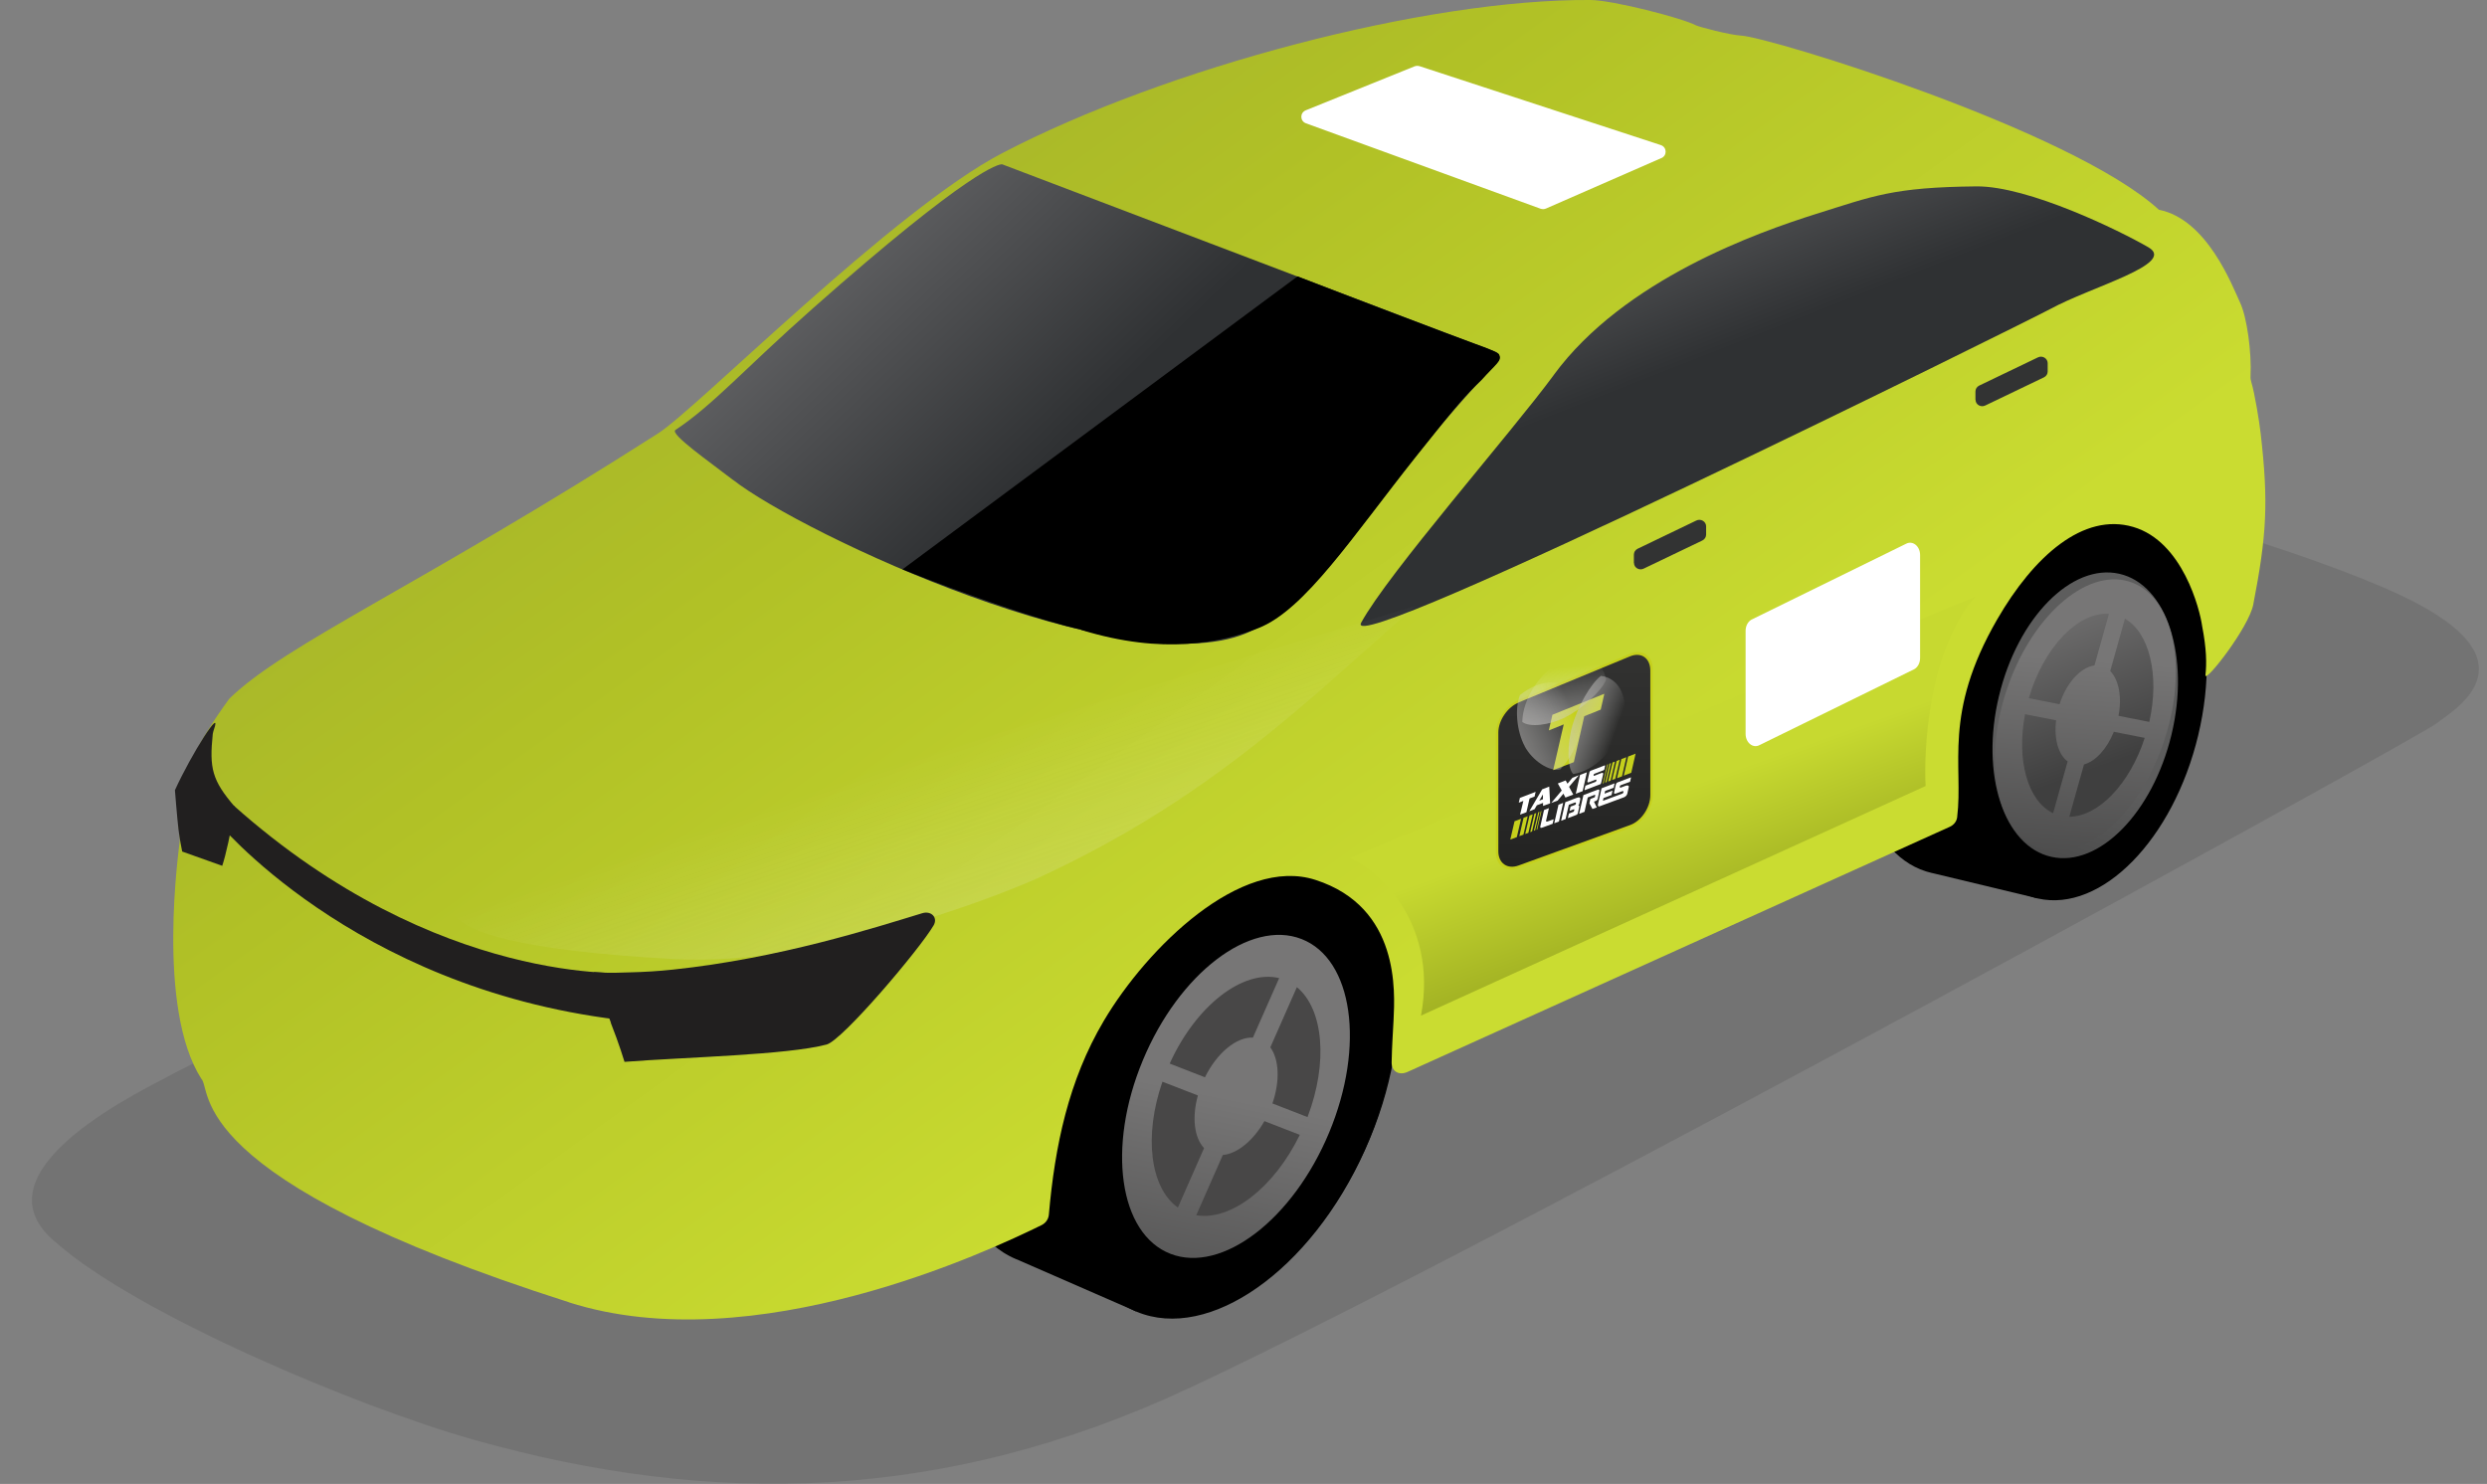 <svg width="62" height="37" viewBox="0 0 62 37" fill="none" xmlns="http://www.w3.org/2000/svg">
<rect x="0" y="0" width="62" height="37" fill="#808080" stroke="none"/>
<path d="M29.651 34.609C37.768 30.8 60.333 18.364 60.724 18.049C61.117 17.735 63.202 16.588 60.216 15.024C56.553 13.107 41.464 8.995 36.732 11.059C32.002 13.125 4.898 26.439 4.347 26.756C3.797 27.073 -0.854 29.179 1.418 30.999C3.39 32.741 8.849 35.067 11.845 35.908C17.722 37.558 23.504 37.49 29.651 34.606V34.609Z" fill="black" fill-opacity="0.1"/>
<path fill-rule="evenodd" clip-rule="evenodd" d="M31.639 25.488C31.509 26.114 31.3 26.759 31.01 27.403C30.695 28.1 30.316 28.731 29.895 29.281L28.322 32.699L25.394 31.421C25.372 31.413 25.35 31.405 25.331 31.395C23.528 30.635 23.145 27.613 24.48 24.648C25.811 21.682 28.355 19.893 30.158 20.653C30.177 20.661 30.196 20.669 30.215 20.677L33.244 21.997L31.639 25.486V25.488Z" fill="black"/>
<path d="M34.011 28.705C35.34 25.74 34.952 22.725 33.146 21.97C31.34 21.215 28.799 23.006 27.471 25.971C26.143 28.936 26.53 31.951 28.336 32.706C30.142 33.461 32.683 31.669 34.011 28.705Z" fill="black"/>
<path d="M33.296 28.367C34.292 26.143 34.002 23.881 32.648 23.316C31.294 22.75 29.389 24.094 28.393 26.317C27.396 28.541 27.686 30.802 29.04 31.368C30.394 31.934 32.299 30.59 33.296 28.367Z" fill="url(#paint0_linear_152_138)"/>
<path fill-rule="evenodd" clip-rule="evenodd" d="M30.714 26.198C30.606 26.271 30.5 26.368 30.4 26.484L29.608 25.184C29.944 24.776 30.316 24.448 30.695 24.223L30.717 26.198H30.714ZM30.76 30.583C30.267 30.816 29.77 30.866 29.342 30.685C29.28 30.659 29.22 30.627 29.163 30.593L30.283 28.668C30.424 28.721 30.579 28.71 30.739 28.65L30.76 30.58V30.583ZM32.062 29.525L31.284 28.249C31.164 28.385 31.037 28.493 30.907 28.571L30.926 30.499C31.322 30.279 31.709 29.949 32.062 29.525ZM31.43 26.064C31.479 26.085 31.522 26.112 31.563 26.146L32.694 24.205C32.591 24.118 32.477 24.048 32.352 23.995C31.902 23.807 31.381 23.87 30.863 24.131L30.885 26.101C31.078 26.012 31.267 25.991 31.433 26.062L31.43 26.064ZM32.976 27.979L31.655 27.652C31.65 27.668 31.642 27.683 31.636 27.699C31.569 27.851 31.484 27.992 31.395 28.115L32.173 29.391C32.442 29.045 32.683 28.645 32.884 28.202C32.916 28.128 32.949 28.055 32.979 27.982L32.976 27.979ZM30.058 27.031C30.05 27.047 30.044 27.065 30.036 27.081L28.702 26.748C28.737 26.659 28.773 26.573 28.813 26.484C29.006 26.054 29.242 25.664 29.499 25.323L30.291 26.622C30.204 26.743 30.123 26.882 30.055 27.031H30.058ZM31.715 27.5C31.78 27.311 31.818 27.123 31.826 26.95L33.377 26.062C33.377 26.609 33.263 27.214 33.036 27.83L31.715 27.5ZM28.642 26.9C28.404 27.552 28.301 28.197 28.32 28.768L29.866 27.882C29.866 27.681 29.901 27.458 29.977 27.23L28.642 26.898V26.9ZM29.027 30.499L30.139 28.59C29.998 28.477 29.909 28.291 29.876 28.063L28.328 28.948C28.385 29.622 28.621 30.177 29.027 30.499ZM32.816 24.32L31.677 26.274C31.761 26.4 31.81 26.567 31.823 26.759L33.372 25.873C33.345 25.226 33.155 24.676 32.816 24.32Z" fill="#4D4C4C"/>
<path fill-rule="evenodd" clip-rule="evenodd" d="M31.634 25.436C31.503 26.059 31.295 26.701 31.007 27.343C30.695 28.037 30.316 28.668 29.898 29.215L28.323 32.642L25.396 31.363C25.375 31.355 25.35 31.345 25.329 31.337C23.525 30.578 23.143 27.555 24.477 24.59C25.811 21.625 28.352 19.836 30.156 20.595C30.175 20.603 30.194 20.611 30.213 20.622L33.239 21.942L31.631 25.439L31.634 25.436Z" fill="black"/>
<path d="M33.264 21.74C31.46 20.98 28.843 22.924 27.512 25.889C26.18 28.851 26.563 31.872 28.366 32.631C30.169 33.391 32.71 31.604 34.042 28.642C35.373 25.68 35.067 22.5 33.264 21.74Z" fill="black"/>
<path d="M33.135 28.239C34.037 26.072 33.729 23.911 32.446 23.413C31.164 22.915 29.393 24.268 28.491 26.436C27.588 28.604 27.897 30.764 29.179 31.262C30.462 31.76 32.233 30.407 33.135 28.239Z" fill="url(#paint1_linear_152_138)"/>
<path fill-rule="evenodd" clip-rule="evenodd" d="M31.52 27.956C31.241 28.445 30.839 28.768 30.484 28.799L29.822 30.3C30.679 30.447 31.759 29.619 32.404 28.296L31.52 27.953V27.956ZM31.721 27.513C31.913 26.955 31.889 26.416 31.669 26.114L32.331 24.613C32.995 25.161 33.114 26.497 32.596 27.853L31.721 27.513ZM29.16 26.52C29.814 25.072 30.988 24.168 31.889 24.388L31.235 25.871C30.828 25.852 30.34 26.248 30.039 26.861L29.163 26.52H29.16ZM30.017 28.626L29.364 30.109C28.67 29.614 28.512 28.317 28.979 26.971L29.863 27.314C29.711 27.859 29.771 28.369 30.017 28.626Z" fill="#484747"/>
<path fill-rule="evenodd" clip-rule="evenodd" d="M52.371 16.077C52.36 16.598 52.29 17.148 52.154 17.709C52.008 18.317 51.799 18.88 51.544 19.383L50.79 22.398L48.214 21.779C48.195 21.777 48.176 21.771 48.157 21.766C46.576 21.407 45.8 19.008 46.427 16.407C47.053 13.806 48.843 11.989 50.424 12.347C50.44 12.353 50.459 12.355 50.475 12.36L53.139 12.997L52.368 16.075L52.371 16.077Z" fill="black"/>
<path d="M54.8 18.336C55.423 15.736 54.645 13.341 53.062 12.987C51.479 12.633 49.69 14.454 49.067 17.054C48.443 19.654 49.221 22.049 50.804 22.403C52.387 22.757 54.176 20.936 54.8 18.336Z" fill="black"/>
<path d="M54.135 18.316C54.602 16.367 54.018 14.572 52.831 14.306C51.643 14.04 50.301 15.405 49.834 17.354C49.366 19.303 49.95 21.098 51.138 21.364C52.326 21.63 53.667 20.265 54.135 18.316Z" fill="url(#paint2_linear_152_138)"/>
<path d="M53.962 18.439C54.564 16.596 54.168 14.832 53.078 14.5C51.988 14.168 50.617 15.394 50.015 17.237C49.413 19.08 49.809 20.843 50.899 21.175C51.989 21.507 53.36 20.282 53.962 18.439Z" fill="url(#paint3_linear_152_138)"/>
<path fill-rule="evenodd" clip-rule="evenodd" d="M52.697 18.246C52.526 18.673 52.241 18.982 51.953 19.061L51.587 20.365C52.311 20.36 53.095 19.548 53.467 18.398L52.694 18.246H52.697ZM52.813 17.848C52.905 17.374 52.819 16.947 52.607 16.732L52.973 15.425C53.583 15.776 53.844 16.834 53.581 18L52.813 17.848ZM50.578 17.408C50.945 16.145 51.804 15.252 52.575 15.305L52.214 16.593C51.875 16.635 51.517 17.02 51.343 17.56L50.578 17.408ZM51.544 18.99L51.183 20.276C50.551 19.975 50.264 18.956 50.484 17.808L51.257 17.96C51.202 18.419 51.313 18.817 51.547 18.987L51.544 18.99Z" fill="url(#paint4_linear_152_138)"/>
<path d="M14.18 32.471C18.809 33.949 24.689 31.175 25.971 30.544C26.074 30.491 26.139 30.394 26.148 30.282C26.297 28.579 26.636 26.942 27.517 25.454C28.605 23.616 30.937 21.339 32.794 21.939C34.904 22.62 34.774 24.734 34.741 25.431C34.72 25.865 34.703 26.025 34.693 26.484C34.687 26.712 34.874 26.824 35.089 26.727L48.61 20.614C48.707 20.569 48.778 20.483 48.791 20.378C48.951 19.079 48.428 17.801 49.787 15.448C50.703 13.861 51.94 12.774 53.179 13.138C54.418 13.5 54.844 15.208 54.898 15.608C55.007 16.172 55.015 16.541 54.98 16.842C54.996 17.012 56.065 15.637 56.173 15.074C56.504 13.358 56.558 12.541 56.357 10.805C56.325 10.522 56.211 9.812 56.124 9.526C56.111 9.482 56.102 9.432 56.105 9.385C56.135 8.788 56.018 7.915 55.845 7.546C55.65 7.127 55.023 5.466 53.822 5.231C51.642 3.237 44.127 0.927 43.406 0.888C43.115 0.872 42.353 0.668 42.286 0.634C41.92 0.443 40.2 0.005 39.655 1.24628e-05C35.56 -0.031 29.068 1.687 24.984 3.819C22.27 5.236 17.378 10.184 16.412 10.802C10.481 14.597 7.129 16.048 5.719 17.418C4.038 19.707 4.494 20.525 4.485 20.939C4.461 21.169 3.889 25.119 5.017 26.895C5.302 27.17 4.515 29.386 14.186 32.471H14.18Z" fill="url(#paint5_linear_152_138)"/>
<path d="M18.267 11.962C17.711 11.53 16.689 10.82 16.838 10.721C17.782 10.095 18.552 9.202 20.268 7.685C24.206 4.199 24.903 4.094 24.976 4.097C24.982 4.097 24.987 4.097 24.99 4.099L37.277 8.769C37.388 8.811 37.418 8.948 37.337 9.031C34.242 12.232 33.112 14.951 31.056 15.794C28.013 17.046 20.041 13.343 18.267 11.96V11.962Z" fill="url(#paint6_linear_152_138)"/>
<path d="M38.733 9.353C37.681 10.786 34.598 14.299 33.933 15.527C33.394 16.522 50.611 7.978 51.11 7.706C52.13 7.148 54.272 6.58 53.559 6.166C52.846 5.752 50.565 4.636 49.272 4.647C47.186 4.668 46.701 4.888 45.272 5.335C43.842 5.786 40.485 6.962 38.733 9.351V9.353Z" fill="url(#paint7_linear_152_138)"/>
<path d="M16.776 23.912C12.851 23.694 11.666 23.23 11.341 22.835C11.081 22.518 27.46 17.439 35.284 15.113C32.672 17.392 30.24 19.883 25.884 21.889C25.386 22.12 20.637 24.126 16.776 23.912Z" fill="url(#paint8_linear_152_138)" fill-opacity="0.21"/>
<path d="M40.735 14.037C40.735 14.155 40.865 14.233 40.976 14.178L42.44 13.476C42.497 13.447 42.533 13.392 42.533 13.329V13.12C42.53 13.002 42.4 12.924 42.288 12.979L40.824 13.683C40.767 13.712 40.732 13.767 40.732 13.83V14.037H40.735Z" fill="#323333"/>
<path d="M49.25 9.969C49.25 10.087 49.38 10.165 49.491 10.111L50.956 9.408C51.013 9.38 51.048 9.325 51.048 9.262V9.052C51.045 8.934 50.915 8.856 50.804 8.911L49.339 9.615C49.282 9.644 49.247 9.699 49.247 9.762V9.969H49.25Z" fill="#323333"/>
<path d="M26.95 15.705C29.009 16.339 30.448 16.02 31.371 15.661C32.529 15.21 33.722 13.371 35.295 11.391C36.388 10.016 36.493 9.898 36.935 9.474C37.285 9.084 37.456 8.989 37.372 8.843C37.372 8.843 37.426 8.803 36.781 8.576C36.284 8.4 33.486 7.334 32.347 6.891L22.497 14.197C24.013 14.799 25.906 15.464 26.95 15.7V15.705Z" fill="black"/>
<path d="M15.23 25.501C14.929 24.7 14.807 24.239 14.807 24.239C15.276 24.27 15.422 24.249 15.71 24.244C16.057 24.236 16.409 24.215 16.773 24.176C19.436 23.896 21.803 23.131 22.991 22.77C23.216 22.701 23.39 22.88 23.273 23.076C22.926 23.668 21.003 25.939 20.607 26.044C19.628 26.305 17.087 26.358 15.569 26.476C15.569 26.476 15.433 26.023 15.227 25.504L15.23 25.501Z" fill="#211F1F"/>
<path d="M4.361 19.702C4.77 18.801 5.559 17.56 5.329 18.201C5.318 18.233 5.31 18.267 5.304 18.301C5.218 19.147 5.28 19.453 5.858 20.121C5.749 20.787 5.63 21.318 5.54 21.588L4.542 21.232C4.483 20.939 4.458 20.75 4.45 20.684C4.415 20.389 4.361 19.702 4.361 19.702Z" fill="#211F1F"/>
<path d="M15.734 24.257C15.734 24.257 10.923 24.629 5.825 20.085L5.378 20.444C5.378 20.444 8.757 24.611 15.406 25.423C15.761 25.467 15.734 24.255 15.734 24.255V24.257Z" fill="#211F1F"/>
<path d="M41.415 3.942L38.543 5.199C38.5 5.218 38.451 5.22 38.405 5.204L32.558 3.075C32.406 3.02 32.401 2.813 32.553 2.75L35.262 1.655C35.303 1.64 35.349 1.637 35.389 1.65L41.402 3.617C41.556 3.667 41.567 3.877 41.418 3.942H41.415Z" fill="white"/>
<path d="M35.428 25.321L48.005 19.598C47.959 18.762 48.051 16.247 49.247 14.875L33.651 21.392C34.234 21.617 35.872 22.916 35.425 25.323L35.428 25.321Z" fill="url(#paint9_linear_152_138)"/>
<path d="M40.637 16.334L37.858 17.486C37.562 17.609 37.323 17.963 37.323 18.28V21.242C37.323 21.557 37.562 21.724 37.858 21.617L40.637 20.611C40.933 20.504 41.171 20.15 41.171 19.82V16.714C41.171 16.384 40.933 16.213 40.637 16.337V16.334Z" fill="url(#paint10_linear_152_138)"/>
<path d="M40.637 20.643L37.857 21.648C37.546 21.761 37.291 21.583 37.291 21.25V18.29C37.291 17.958 37.546 17.581 37.857 17.452L40.637 16.3C40.949 16.171 41.204 16.35 41.204 16.698V19.804C41.204 20.153 40.949 20.53 40.637 20.643ZM37.857 17.518C37.578 17.633 37.353 17.968 37.353 18.264V21.227C37.353 21.523 37.578 21.682 37.857 21.58L40.637 20.572C40.916 20.472 41.142 20.137 41.142 19.825V16.721C41.142 16.41 40.916 16.25 40.637 16.365L37.857 17.515V17.518Z" fill="#C5D01C"/>
<path d="M38.299 20.271L38.253 20.289L38.148 20.747L38.194 20.732L38.299 20.271Z" fill="#C5D01C"/>
<path d="M38.378 20.242L38.348 20.252L38.24 20.713L38.27 20.703L38.378 20.242Z" fill="#C5D01C"/>
<path d="M38.429 20.223L38.41 20.229L38.305 20.69L38.324 20.682L38.429 20.223Z" fill="#C5D01C"/>
<path d="M37.92 20.415L37.757 20.477L37.651 20.933L37.814 20.873L37.92 20.415Z" fill="#C5D01C"/>
<path d="M38.085 20.352L37.982 20.391L37.876 20.849L37.979 20.81L38.085 20.352Z" fill="#C5D01C"/>
<path d="M38.21 20.305L38.131 20.333L38.023 20.794L38.102 20.766L38.21 20.305Z" fill="#C5D01C"/>
<path d="M40.312 19.404L40.436 19.357L40.545 18.88L40.42 18.927L40.312 19.404Z" fill="#C5D01C"/>
<path d="M40.48 19.341L40.667 19.267L40.775 18.791L40.588 18.864L40.48 19.341Z" fill="#C5D01C"/>
<path d="M40.19 19.448L40.268 19.419L40.379 18.943L40.301 18.974L40.19 19.448Z" fill="#C5D01C"/>
<path d="M40.089 19.487L40.152 19.464L40.26 18.99L40.2 19.011L40.089 19.487Z" fill="#C5D01C"/>
<path d="M40.016 19.514L40.051 19.5L40.16 19.026L40.124 19.042L40.016 19.514Z" fill="#C5D01C"/>
<path d="M39.956 19.537L39.978 19.529L40.087 19.055L40.065 19.063L39.956 19.537Z" fill="#C5D01C"/>
<path d="M40.661 19.383L40.637 19.493L40.409 19.576C40.382 19.587 40.38 19.61 40.38 19.618C40.38 19.634 40.39 19.645 40.404 19.639L40.526 19.592C40.577 19.574 40.613 19.587 40.605 19.624L40.567 19.794C40.553 19.838 40.52 19.865 40.483 19.88L39.872 20.106C39.848 20.116 39.829 20.093 39.837 20.053L39.927 19.655L40.252 19.532L40.228 19.642L40.016 19.721L40 19.789L40.2 19.713L40.176 19.823L39.975 19.899L39.962 19.954C39.959 19.969 39.962 19.967 39.975 19.962L40.442 19.789C40.461 19.781 40.472 19.762 40.472 19.744C40.472 19.744 40.472 19.715 40.445 19.726L40.282 19.786C40.247 19.799 40.233 19.786 40.239 19.757L40.282 19.563C40.293 19.519 40.322 19.508 40.339 19.503L40.656 19.383H40.661Z" fill="white"/>
<path d="M39.84 19.689C39.88 19.676 39.875 19.713 39.864 19.76L39.831 19.912C39.821 19.943 39.812 19.962 39.777 19.972L39.737 19.988L39.807 20.132L39.699 20.171L39.623 20.03L39.647 19.922L39.734 19.888C39.764 19.878 39.761 19.875 39.764 19.859V19.844C39.775 19.812 39.764 19.812 39.742 19.823L39.582 19.883L39.501 20.242L39.368 20.291L39.474 19.825L39.742 19.723L39.842 19.686L39.84 19.689Z" fill="white"/>
<path d="M39.324 20.095C39.368 20.072 39.373 20.095 39.37 20.116L39.335 20.276C39.327 20.31 39.308 20.315 39.243 20.341L39.086 20.399L39.113 20.284L39.219 20.244C39.243 20.236 39.262 20.166 39.232 20.179L39.129 20.218L39.154 20.111L39.259 20.072C39.3 20.056 39.297 19.995 39.259 20.011L39.11 20.066L39.029 20.422L38.918 20.464L39.023 20.001L39.308 19.893C39.379 19.867 39.403 19.888 39.395 19.933L39.376 20.022C39.365 20.066 39.352 20.085 39.33 20.095H39.324Z" fill="white"/>
<path d="M38.969 20.019L38.864 20.483L38.747 20.527L38.853 20.064L38.969 20.019Z" fill="white"/>
<path d="M38.733 20.425L38.706 20.54L38.457 20.632C38.397 20.653 38.386 20.645 38.411 20.553L38.492 20.197L38.614 20.15L38.579 20.307L38.546 20.451C38.535 20.491 38.552 20.493 38.595 20.477L38.731 20.428L38.733 20.425Z" fill="white"/>
<path fill-rule="evenodd" clip-rule="evenodd" d="M39.39 19.322L39.284 19.791L39.455 19.726L39.56 19.257L39.39 19.322ZM39.075 19.542L39.2 19.393L39.36 19.33L39.116 19.618L39.221 19.812L39.026 19.886L38.975 19.789L38.831 19.962L38.671 20.022L38.934 19.71L38.836 19.535L39.032 19.459L39.078 19.542H39.075ZM37.89 19.896L37.863 20.014L37.977 19.969L37.895 20.312L38.053 20.252L38.131 19.909L38.256 19.862L38.283 19.744L37.887 19.896H37.89ZM38.446 19.681L38.622 19.613L38.644 20.03L38.468 20.095V20.019L38.313 20.079L38.256 20.176L38.126 20.226L38.446 19.681ZM38.465 19.93V19.807L38.373 19.964L38.465 19.927V19.93ZM39.655 19.218L39.997 19.087C40.011 19.081 40.019 19.081 40.013 19.1L39.997 19.178C39.994 19.194 39.986 19.204 39.97 19.207L39.753 19.291C39.737 19.296 39.726 19.315 39.726 19.325C39.726 19.335 39.734 19.349 39.745 19.343L39.907 19.28C39.946 19.265 39.978 19.262 39.965 19.312L39.918 19.511C39.913 19.535 39.907 19.548 39.891 19.555L39.512 19.7C39.512 19.7 39.498 19.7 39.501 19.689L39.522 19.603C39.522 19.59 39.533 19.587 39.541 19.584L39.775 19.495C39.775 19.495 39.799 19.48 39.799 19.459C39.799 19.443 39.791 19.435 39.777 19.44L39.615 19.503C39.598 19.508 39.587 19.511 39.579 19.503C39.571 19.498 39.569 19.482 39.579 19.456L39.626 19.249C39.631 19.233 39.642 19.223 39.658 19.218H39.655Z" fill="white"/>
<path fill-rule="evenodd" clip-rule="evenodd" d="M38.701 17.822L38.611 18.212L38.983 18.062L38.72 19.202L39.235 19.003L39.495 17.858L39.905 17.693L39.995 17.298L38.701 17.822Z" fill="#C5D01C"/>
<path style="mix-blend-mode:multiply" opacity="0.5" d="M39.026 17.882C39.43 17.683 39.929 17.232 40.04 16.944C39.935 16.42 39.46 16.219 38.912 16.499C38.381 16.771 37.96 17.431 37.95 18C38.134 18.144 38.622 18.084 39.026 17.884V17.882Z" fill="url(#paint11_linear_152_138)"/>
<path style="mix-blend-mode:multiply" opacity="0.5" d="M39.2 18.084C39.064 18.555 39.067 19.15 39.221 19.299C39.737 19.226 40.263 18.712 40.447 18.068C40.626 17.439 40.385 16.907 39.91 16.852C39.65 17.054 39.335 17.612 39.2 18.084Z" fill="url(#paint12_linear_152_138)"/>
<path style="mix-blend-mode:multiply" opacity="0.5" d="M38.007 18.602C38.199 18.964 38.63 19.254 38.901 19.181C39.392 18.649 39.585 17.879 39.325 17.384C39.07 16.907 38.441 16.892 37.893 17.329C37.754 17.677 37.817 18.246 38.009 18.602H38.007Z" fill="url(#paint13_linear_152_138)"/>
<path d="M43.869 18.576L47.723 16.685C47.81 16.635 47.867 16.528 47.867 16.407V13.838C47.867 13.615 47.679 13.468 47.514 13.56L43.661 15.451C43.574 15.501 43.517 15.608 43.517 15.729V18.298C43.517 18.521 43.704 18.668 43.869 18.576Z" fill="white"/>
<defs>
<linearGradient id="paint0_linear_152_138" x1="28.187" y1="33.133" x2="30.229" y2="29.063" gradientUnits="userSpaceOnUse">
<stop stop-color="#3F3F3F"/>
<stop offset="1" stop-color="#5D5D5D"/>
</linearGradient>
<linearGradient id="paint1_linear_152_138" x1="34.676" y1="36.382" x2="36.282" y2="28.509" gradientUnits="userSpaceOnUse">
<stop stop-color="#3F3F3F"/>
<stop offset="1" stop-color="#777676"/>
</linearGradient>
<linearGradient id="paint2_linear_152_138" x1="50.708" y1="22.966" x2="51.77" y2="19.376" gradientUnits="userSpaceOnUse">
<stop stop-color="#3F3F3F"/>
<stop offset="1" stop-color="#5D5D5D"/>
</linearGradient>
<linearGradient id="paint3_linear_152_138" x1="48.609" y1="22.856" x2="49.062" y2="16.237" gradientUnits="userSpaceOnUse">
<stop stop-color="#3F3F3F"/>
<stop offset="1" stop-color="#777676"/>
</linearGradient>
<linearGradient id="paint4_linear_152_138" x1="52.526" y1="19.068" x2="50.944" y2="14.726" gradientUnits="userSpaceOnUse">
<stop stop-color="#3F3F3F"/>
<stop offset="1" stop-color="#777676"/>
</linearGradient>
<linearGradient id="paint5_linear_152_138" x1="35.78" y1="24.179" x2="19.114" y2="1.009" gradientUnits="userSpaceOnUse">
<stop stop-color="#CADC31"/>
<stop offset="0.63" stop-color="#B1C126"/>
<stop offset="1" stop-color="#A3B12C"/>
</linearGradient>
<linearGradient id="paint6_linear_152_138" x1="13.408" y1="-3.596" x2="26.929" y2="10.611" gradientUnits="userSpaceOnUse">
<stop stop-color="#E8EAE8"/>
<stop offset="0.5" stop-color="#707072"/>
<stop offset="1" stop-color="#2F3133"/>
</linearGradient>
<linearGradient id="paint7_linear_152_138" x1="37.814" y1="-3.274" x2="42.593" y2="8.872" gradientUnits="userSpaceOnUse">
<stop stop-color="#E8EAE8"/>
<stop offset="0.5" stop-color="#707072"/>
<stop offset="1" stop-color="#2F3133"/>
</linearGradient>
<linearGradient id="paint8_linear_152_138" x1="25.158" y1="24.021" x2="23.325" y2="18.654" gradientUnits="userSpaceOnUse">
<stop stop-color="#ECEAEA"/>
<stop offset="1" stop-color="white" stop-opacity="0"/>
</linearGradient>
<linearGradient id="paint9_linear_152_138" x1="42.965" y1="19.287" x2="44.315" y2="23.056" gradientUnits="userSpaceOnUse">
<stop stop-color="#C7D930"/>
<stop offset="1" stop-color="#99A820"/>
</linearGradient>
<linearGradient id="paint10_linear_152_138" x1="39.246" y1="21.585" x2="39.246" y2="15.545" gradientUnits="userSpaceOnUse">
<stop stop-color="#232322"/>
<stop offset="1" stop-color="#343433"/>
</linearGradient>
<linearGradient id="paint11_linear_152_138" x1="38.932" y1="16.637" x2="39.047" y2="17.989" gradientUnits="userSpaceOnUse">
<stop stop-color="white" stop-opacity="0"/>
<stop offset="1" stop-color="#C7C5C4"/>
</linearGradient>
<linearGradient id="paint12_linear_152_138" x1="40.204" y1="18.463" x2="39.271" y2="18.128" gradientUnits="userSpaceOnUse">
<stop stop-color="white" stop-opacity="0"/>
<stop offset="1" stop-color="#C7C5C4"/>
</linearGradient>
<linearGradient id="paint13_linear_152_138" x1="39.293" y1="17.851" x2="37.995" y2="18.501" gradientUnits="userSpaceOnUse">
<stop stop-color="white" stop-opacity="0"/>
<stop offset="1" stop-color="#C7C5C4"/>
</linearGradient>
</defs>
</svg>
